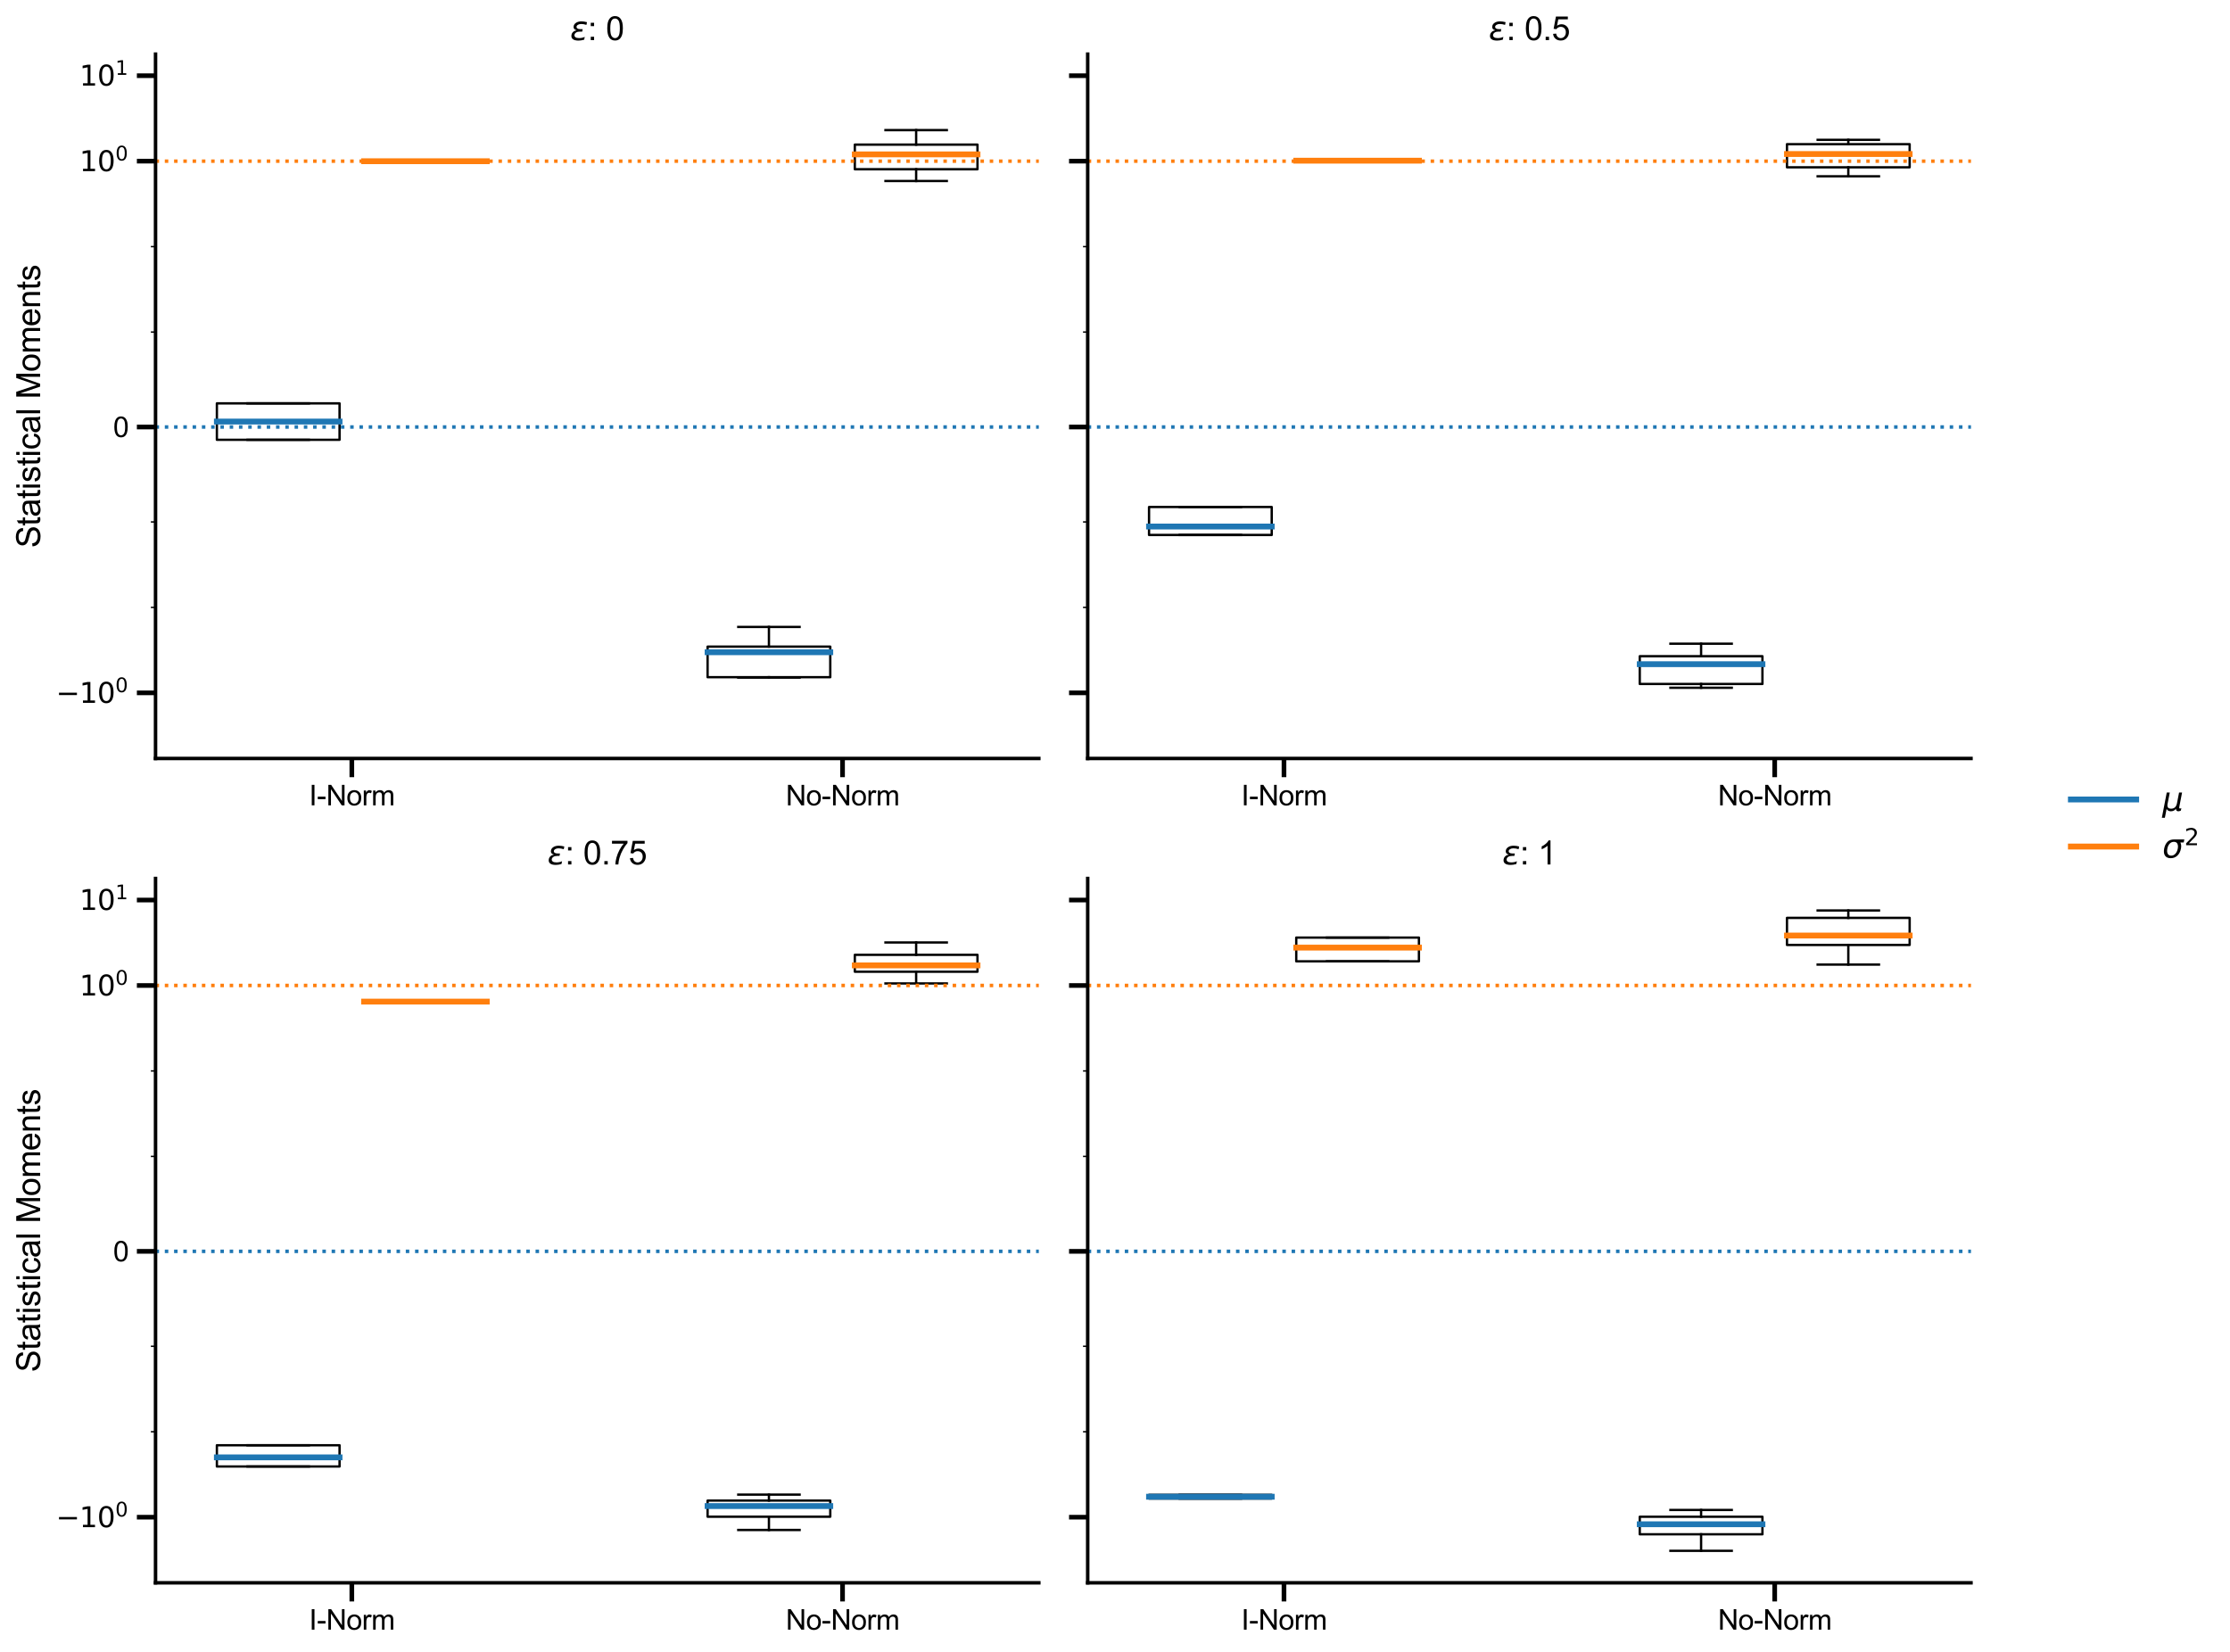 <?xml version="1.0" encoding="utf-8" standalone="no"?>
<!DOCTYPE svg PUBLIC "-//W3C//DTD SVG 1.1//EN"
  "http://www.w3.org/Graphics/SVG/1.1/DTD/svg11.dtd">
<svg xmlns:xlink="http://www.w3.org/1999/xlink" width="956.36pt" height="708.48pt" viewBox="0 0 956.36 708.48" xmlns="http://www.w3.org/2000/svg" version="1.1">
 <defs>
  <style type="text/css">*{stroke-linejoin: round; stroke-linecap: butt}</style>
 </defs>
 <g id="figure_1">
  <g id="patch_1">
   <path d="M 0 708.48 
L 956.36 708.48 
L 956.36 0 
L 0 0 
z
" style="fill: #ffffff"/>
  </g>
  <g id="axes_1">
   <g id="patch_2">
    <path d="M 66.703 325.286 
L 445.512 325.286 
L 445.512 23.221 
L 66.703 23.221 
z
" style="fill: #ffffff"/>
   </g>
   <g id="matplotlib.axis_1">
    <g id="xtick_1">
     <g id="line2d_1">
      <defs>
       <path id="m2e5d543de4" d="M 0 0 
L 0 8 
" style="stroke: #000000; stroke-width: 2"/>
      </defs>
      <g>
       <use xlink:href="#m2e5d543de4" x="150.883" y="325.286" style="stroke: #000000; stroke-width: 2"/>
      </g>
     </g>
     <g id="text_1">
      <!-- I-Norm -->
      <g transform="translate(132.553 345.375)scale(0.12 -0.12)">
       <defs>
        <path id="ArialMT-49" d="M 597 0 
L 597 4581 
L 1203 4581 
L 1203 0 
L 597 0 
z
" transform="scale(0.016)"/>
        <path id="ArialMT-2d" d="M 203 1375 
L 203 1941 
L 1931 1941 
L 1931 1375 
L 203 1375 
z
" transform="scale(0.016)"/>
        <path id="ArialMT-4e" d="M 488 0 
L 488 4581 
L 1109 4581 
L 3516 984 
L 3516 4581 
L 4097 4581 
L 4097 0 
L 3475 0 
L 1069 3600 
L 1069 0 
L 488 0 
z
" transform="scale(0.016)"/>
        <path id="ArialMT-6f" d="M 213 1659 
Q 213 2581 725 3025 
Q 1153 3394 1769 3394 
Q 2453 3394 2887 2945 
Q 3322 2497 3322 1706 
Q 3322 1066 3130 698 
Q 2938 331 2570 128 
Q 2203 -75 1769 -75 
Q 1072 -75 642 372 
Q 213 819 213 1659 
z
M 791 1659 
Q 791 1022 1069 705 
Q 1347 388 1769 388 
Q 2188 388 2466 706 
Q 2744 1025 2744 1678 
Q 2744 2294 2464 2611 
Q 2184 2928 1769 2928 
Q 1347 2928 1069 2612 
Q 791 2297 791 1659 
z
" transform="scale(0.016)"/>
        <path id="ArialMT-72" d="M 416 0 
L 416 3319 
L 922 3319 
L 922 2816 
Q 1116 3169 1280 3281 
Q 1444 3394 1641 3394 
Q 1925 3394 2219 3213 
L 2025 2691 
Q 1819 2813 1613 2813 
Q 1428 2813 1281 2702 
Q 1134 2591 1072 2394 
Q 978 2094 978 1738 
L 978 0 
L 416 0 
z
" transform="scale(0.016)"/>
        <path id="ArialMT-6d" d="M 422 0 
L 422 3319 
L 925 3319 
L 925 2853 
Q 1081 3097 1340 3245 
Q 1600 3394 1931 3394 
Q 2300 3394 2536 3241 
Q 2772 3088 2869 2813 
Q 3263 3394 3894 3394 
Q 4388 3394 4653 3120 
Q 4919 2847 4919 2278 
L 4919 0 
L 4359 0 
L 4359 2091 
Q 4359 2428 4304 2576 
Q 4250 2725 4106 2815 
Q 3963 2906 3769 2906 
Q 3419 2906 3187 2673 
Q 2956 2441 2956 1928 
L 2956 0 
L 2394 0 
L 2394 2156 
Q 2394 2531 2256 2718 
Q 2119 2906 1806 2906 
Q 1569 2906 1367 2781 
Q 1166 2656 1075 2415 
Q 984 2175 984 1722 
L 984 0 
L 422 0 
z
" transform="scale(0.016)"/>
       </defs>
       <use xlink:href="#ArialMT-49"/>
       <use xlink:href="#ArialMT-2d" x="27.783"/>
       <use xlink:href="#ArialMT-4e" x="61.084"/>
       <use xlink:href="#ArialMT-6f" x="133.301"/>
       <use xlink:href="#ArialMT-72" x="188.916"/>
       <use xlink:href="#ArialMT-6d" x="222.217"/>
      </g>
     </g>
    </g>
    <g id="xtick_2">
     <g id="line2d_2">
      <g>
       <use xlink:href="#m2e5d543de4" x="361.332" y="325.286" style="stroke: #000000; stroke-width: 2"/>
      </g>
     </g>
     <g id="text_2">
      <!-- No-Norm -->
      <g transform="translate(336.999 345.375)scale(0.12 -0.12)">
       <use xlink:href="#ArialMT-4e"/>
       <use xlink:href="#ArialMT-6f" x="72.217"/>
       <use xlink:href="#ArialMT-2d" x="127.832"/>
       <use xlink:href="#ArialMT-4e" x="161.133"/>
       <use xlink:href="#ArialMT-6f" x="233.35"/>
       <use xlink:href="#ArialMT-72" x="288.965"/>
       <use xlink:href="#ArialMT-6d" x="322.266"/>
      </g>
     </g>
    </g>
   </g>
   <g id="matplotlib.axis_2">
    <g id="ytick_1">
     <g id="line2d_3">
      <defs>
       <path id="mca7c63c216" d="M 0 0 
L -8 0 
" style="stroke: #000000; stroke-width: 2"/>
      </defs>
      <g>
       <use xlink:href="#mca7c63c216" x="66.703" y="297.132" style="stroke: #000000; stroke-width: 2"/>
      </g>
     </g>
     <g id="text_3">
      <!-- $-10^0$ -->
      <g transform="translate(24.003 301.52)scale(0.12 -0.12)">
       <defs>
        <path id="DejaVuSans-2212" d="M 678 2272 
L 4684 2272 
L 4684 1741 
L 678 1741 
L 678 2272 
z
" transform="scale(0.016)"/>
        <path id="DejaVuSans-31" d="M 794 531 
L 1825 531 
L 1825 4091 
L 703 3866 
L 703 4441 
L 1819 4666 
L 2450 4666 
L 2450 531 
L 3481 531 
L 3481 0 
L 794 0 
L 794 531 
z
" transform="scale(0.016)"/>
        <path id="DejaVuSans-30" d="M 2034 4250 
Q 1547 4250 1301 3770 
Q 1056 3291 1056 2328 
Q 1056 1369 1301 889 
Q 1547 409 2034 409 
Q 2525 409 2770 889 
Q 3016 1369 3016 2328 
Q 3016 3291 2770 3770 
Q 2525 4250 2034 4250 
z
M 2034 4750 
Q 2819 4750 3233 4129 
Q 3647 3509 3647 2328 
Q 3647 1150 3233 529 
Q 2819 -91 2034 -91 
Q 1250 -91 836 529 
Q 422 1150 422 2328 
Q 422 3509 836 4129 
Q 1250 4750 2034 4750 
z
" transform="scale(0.016)"/>
       </defs>
       <use xlink:href="#DejaVuSans-2212" transform="translate(0 0.766)"/>
       <use xlink:href="#DejaVuSans-31" transform="translate(83.789 0.766)"/>
       <use xlink:href="#DejaVuSans-30" transform="translate(147.412 0.766)"/>
       <use xlink:href="#DejaVuSans-30" transform="translate(211.992 39.047)scale(0.7)"/>
      </g>
     </g>
    </g>
    <g id="ytick_2">
     <g id="line2d_4">
      <g>
       <use xlink:href="#mca7c63c216" x="66.703" y="183.122" style="stroke: #000000; stroke-width: 2"/>
      </g>
     </g>
     <g id="text_4">
      <!-- 0 -->
      <g transform="translate(48.53 187.417)scale(0.12 -0.12)">
       <defs>
        <path id="ArialMT-30" d="M 266 2259 
Q 266 3072 433 3567 
Q 600 4063 929 4331 
Q 1259 4600 1759 4600 
Q 2128 4600 2406 4451 
Q 2684 4303 2865 4023 
Q 3047 3744 3150 3342 
Q 3253 2941 3253 2259 
Q 3253 1453 3087 958 
Q 2922 463 2592 192 
Q 2263 -78 1759 -78 
Q 1097 -78 719 397 
Q 266 969 266 2259 
z
M 844 2259 
Q 844 1131 1108 757 
Q 1372 384 1759 384 
Q 2147 384 2411 759 
Q 2675 1134 2675 2259 
Q 2675 3391 2411 3762 
Q 2147 4134 1753 4134 
Q 1366 4134 1134 3806 
Q 844 3388 844 2259 
z
" transform="scale(0.016)"/>
       </defs>
       <use xlink:href="#ArialMT-30"/>
      </g>
     </g>
    </g>
    <g id="ytick_3">
     <g id="line2d_5">
      <g>
       <use xlink:href="#mca7c63c216" x="66.703" y="69.112" style="stroke: #000000; stroke-width: 2"/>
      </g>
     </g>
     <g id="text_5">
      <!-- $10^0$ -->
      <g transform="translate(34.083 73.499)scale(0.12 -0.12)">
       <use xlink:href="#DejaVuSans-31" transform="translate(0 0.766)"/>
       <use xlink:href="#DejaVuSans-30" transform="translate(63.623 0.766)"/>
       <use xlink:href="#DejaVuSans-30" transform="translate(128.203 39.047)scale(0.7)"/>
      </g>
     </g>
    </g>
    <g id="ytick_4">
     <g id="line2d_6">
      <g>
       <use xlink:href="#mca7c63c216" x="66.703" y="32.466" style="stroke: #000000; stroke-width: 2"/>
      </g>
     </g>
     <g id="text_6">
      <!-- $10^1$ -->
      <g transform="translate(34.083 36.793)scale(0.12 -0.12)">
       <use xlink:href="#DejaVuSans-31" transform="translate(0 0.684)"/>
       <use xlink:href="#DejaVuSans-30" transform="translate(63.623 0.684)"/>
       <use xlink:href="#DejaVuSans-31" transform="translate(128.203 38.966)scale(0.7)"/>
      </g>
     </g>
    </g>
    <g id="ytick_5">
     <g id="line2d_7">
      <defs>
       <path id="m70f9791323" d="M 0 0 
L -2 0 
" style="stroke: #000000; stroke-width: 0.6"/>
      </defs>
      <g>
       <use xlink:href="#m70f9791323" x="66.703" y="260.486" style="stroke: #000000; stroke-width: 0.6"/>
      </g>
     </g>
    </g>
    <g id="ytick_6">
     <g id="line2d_8">
      <g>
       <use xlink:href="#m70f9791323" x="66.703" y="223.84" style="stroke: #000000; stroke-width: 0.6"/>
      </g>
     </g>
    </g>
    <g id="ytick_7">
     <g id="line2d_9">
      <g>
       <use xlink:href="#m70f9791323" x="66.703" y="142.404" style="stroke: #000000; stroke-width: 0.6"/>
      </g>
     </g>
    </g>
    <g id="ytick_8">
     <g id="line2d_10">
      <g>
       <use xlink:href="#m70f9791323" x="66.703" y="105.758" style="stroke: #000000; stroke-width: 0.6"/>
      </g>
     </g>
    </g>
    <g id="text_7">
     <!-- Statistical Moments -->
     <g transform="translate(17.221 234.937)rotate(-90)scale(0.14 -0.14)">
      <defs>
       <path id="ArialMT-53" d="M 288 1472 
L 859 1522 
Q 900 1178 1048 958 
Q 1197 738 1509 602 
Q 1822 466 2213 466 
Q 2559 466 2825 569 
Q 3091 672 3220 851 
Q 3350 1031 3350 1244 
Q 3350 1459 3225 1620 
Q 3100 1781 2813 1891 
Q 2628 1963 1997 2114 
Q 1366 2266 1113 2400 
Q 784 2572 623 2826 
Q 463 3081 463 3397 
Q 463 3744 659 4045 
Q 856 4347 1234 4503 
Q 1613 4659 2075 4659 
Q 2584 4659 2973 4495 
Q 3363 4331 3572 4012 
Q 3781 3694 3797 3291 
L 3216 3247 
Q 3169 3681 2898 3903 
Q 2628 4125 2100 4125 
Q 1550 4125 1298 3923 
Q 1047 3722 1047 3438 
Q 1047 3191 1225 3031 
Q 1400 2872 2139 2705 
Q 2878 2538 3153 2413 
Q 3553 2228 3743 1945 
Q 3934 1663 3934 1294 
Q 3934 928 3725 604 
Q 3516 281 3123 101 
Q 2731 -78 2241 -78 
Q 1619 -78 1198 103 
Q 778 284 539 648 
Q 300 1013 288 1472 
z
" transform="scale(0.016)"/>
       <path id="ArialMT-74" d="M 1650 503 
L 1731 6 
Q 1494 -44 1306 -44 
Q 1000 -44 831 53 
Q 663 150 594 308 
Q 525 466 525 972 
L 525 2881 
L 113 2881 
L 113 3319 
L 525 3319 
L 525 4141 
L 1084 4478 
L 1084 3319 
L 1650 3319 
L 1650 2881 
L 1084 2881 
L 1084 941 
Q 1084 700 1114 631 
Q 1144 563 1211 522 
Q 1278 481 1403 481 
Q 1497 481 1650 503 
z
" transform="scale(0.016)"/>
       <path id="ArialMT-61" d="M 2588 409 
Q 2275 144 1986 34 
Q 1697 -75 1366 -75 
Q 819 -75 525 192 
Q 231 459 231 875 
Q 231 1119 342 1320 
Q 453 1522 633 1644 
Q 813 1766 1038 1828 
Q 1203 1872 1538 1913 
Q 2219 1994 2541 2106 
Q 2544 2222 2544 2253 
Q 2544 2597 2384 2738 
Q 2169 2928 1744 2928 
Q 1347 2928 1158 2789 
Q 969 2650 878 2297 
L 328 2372 
Q 403 2725 575 2942 
Q 747 3159 1072 3276 
Q 1397 3394 1825 3394 
Q 2250 3394 2515 3294 
Q 2781 3194 2906 3042 
Q 3031 2891 3081 2659 
Q 3109 2516 3109 2141 
L 3109 1391 
Q 3109 606 3145 398 
Q 3181 191 3288 0 
L 2700 0 
Q 2613 175 2588 409 
z
M 2541 1666 
Q 2234 1541 1622 1453 
Q 1275 1403 1131 1340 
Q 988 1278 909 1158 
Q 831 1038 831 891 
Q 831 666 1001 516 
Q 1172 366 1500 366 
Q 1825 366 2078 508 
Q 2331 650 2450 897 
Q 2541 1088 2541 1459 
L 2541 1666 
z
" transform="scale(0.016)"/>
       <path id="ArialMT-69" d="M 425 3934 
L 425 4581 
L 988 4581 
L 988 3934 
L 425 3934 
z
M 425 0 
L 425 3319 
L 988 3319 
L 988 0 
L 425 0 
z
" transform="scale(0.016)"/>
       <path id="ArialMT-73" d="M 197 991 
L 753 1078 
Q 800 744 1014 566 
Q 1228 388 1613 388 
Q 2000 388 2187 545 
Q 2375 703 2375 916 
Q 2375 1106 2209 1216 
Q 2094 1291 1634 1406 
Q 1016 1563 777 1677 
Q 538 1791 414 1992 
Q 291 2194 291 2438 
Q 291 2659 392 2848 
Q 494 3038 669 3163 
Q 800 3259 1026 3326 
Q 1253 3394 1513 3394 
Q 1903 3394 2198 3281 
Q 2494 3169 2634 2976 
Q 2775 2784 2828 2463 
L 2278 2388 
Q 2241 2644 2061 2787 
Q 1881 2931 1553 2931 
Q 1166 2931 1000 2803 
Q 834 2675 834 2503 
Q 834 2394 903 2306 
Q 972 2216 1119 2156 
Q 1203 2125 1616 2013 
Q 2213 1853 2448 1751 
Q 2684 1650 2818 1456 
Q 2953 1263 2953 975 
Q 2953 694 2789 445 
Q 2625 197 2315 61 
Q 2006 -75 1616 -75 
Q 969 -75 630 194 
Q 291 463 197 991 
z
" transform="scale(0.016)"/>
       <path id="ArialMT-63" d="M 2588 1216 
L 3141 1144 
Q 3050 572 2676 248 
Q 2303 -75 1759 -75 
Q 1078 -75 664 370 
Q 250 816 250 1647 
Q 250 2184 428 2587 
Q 606 2991 970 3192 
Q 1334 3394 1763 3394 
Q 2303 3394 2647 3120 
Q 2991 2847 3088 2344 
L 2541 2259 
Q 2463 2594 2264 2762 
Q 2066 2931 1784 2931 
Q 1359 2931 1093 2626 
Q 828 2322 828 1663 
Q 828 994 1084 691 
Q 1341 388 1753 388 
Q 2084 388 2306 591 
Q 2528 794 2588 1216 
z
" transform="scale(0.016)"/>
       <path id="ArialMT-6c" d="M 409 0 
L 409 4581 
L 972 4581 
L 972 0 
L 409 0 
z
" transform="scale(0.016)"/>
       <path id="ArialMT-20" transform="scale(0.016)"/>
       <path id="ArialMT-4d" d="M 475 0 
L 475 4581 
L 1388 4581 
L 2472 1338 
Q 2622 884 2691 659 
Q 2769 909 2934 1394 
L 4031 4581 
L 4847 4581 
L 4847 0 
L 4263 0 
L 4263 3834 
L 2931 0 
L 2384 0 
L 1059 3900 
L 1059 0 
L 475 0 
z
" transform="scale(0.016)"/>
       <path id="ArialMT-65" d="M 2694 1069 
L 3275 997 
Q 3138 488 2766 206 
Q 2394 -75 1816 -75 
Q 1088 -75 661 373 
Q 234 822 234 1631 
Q 234 2469 665 2931 
Q 1097 3394 1784 3394 
Q 2450 3394 2872 2941 
Q 3294 2488 3294 1666 
Q 3294 1616 3291 1516 
L 816 1516 
Q 847 969 1125 678 
Q 1403 388 1819 388 
Q 2128 388 2347 550 
Q 2566 713 2694 1069 
z
M 847 1978 
L 2700 1978 
Q 2663 2397 2488 2606 
Q 2219 2931 1791 2931 
Q 1403 2931 1139 2672 
Q 875 2413 847 1978 
z
" transform="scale(0.016)"/>
       <path id="ArialMT-6e" d="M 422 0 
L 422 3319 
L 928 3319 
L 928 2847 
Q 1294 3394 1984 3394 
Q 2284 3394 2536 3286 
Q 2788 3178 2913 3003 
Q 3038 2828 3088 2588 
Q 3119 2431 3119 2041 
L 3119 0 
L 2556 0 
L 2556 2019 
Q 2556 2363 2490 2533 
Q 2425 2703 2258 2804 
Q 2091 2906 1866 2906 
Q 1506 2906 1245 2678 
Q 984 2450 984 1813 
L 984 0 
L 422 0 
z
" transform="scale(0.016)"/>
      </defs>
      <use xlink:href="#ArialMT-53"/>
      <use xlink:href="#ArialMT-74" x="66.699"/>
      <use xlink:href="#ArialMT-61" x="94.482"/>
      <use xlink:href="#ArialMT-74" x="150.098"/>
      <use xlink:href="#ArialMT-69" x="177.881"/>
      <use xlink:href="#ArialMT-73" x="200.098"/>
      <use xlink:href="#ArialMT-74" x="250.098"/>
      <use xlink:href="#ArialMT-69" x="277.881"/>
      <use xlink:href="#ArialMT-63" x="300.098"/>
      <use xlink:href="#ArialMT-61" x="350.098"/>
      <use xlink:href="#ArialMT-6c" x="405.713"/>
      <use xlink:href="#ArialMT-20" x="427.93"/>
      <use xlink:href="#ArialMT-4d" x="455.713"/>
      <use xlink:href="#ArialMT-6f" x="539.014"/>
      <use xlink:href="#ArialMT-6d" x="594.629"/>
      <use xlink:href="#ArialMT-65" x="677.93"/>
      <use xlink:href="#ArialMT-6e" x="733.545"/>
      <use xlink:href="#ArialMT-74" x="789.16"/>
      <use xlink:href="#ArialMT-73" x="816.943"/>
     </g>
    </g>
   </g>
   <g id="patch_3">
    <path d="M 93.01 188.608 
L 145.622 188.608 
L 145.622 172.988 
L 93.01 172.988 
L 93.01 188.608 
L 93.01 188.608 
z
" clip-path="url(#p5c5badc9c9)" style="fill: none; stroke: #000000; stroke-linejoin: miter"/>
   </g>
   <g id="line2d_11">
    <path d="M 119.316 188.608 
L 119.316 188.608 
" clip-path="url(#p5c5badc9c9)" style="fill: none; stroke: #000000; stroke-linecap: square"/>
   </g>
   <g id="line2d_12">
    <path d="M 119.316 172.988 
L 119.316 172.988 
" clip-path="url(#p5c5badc9c9)" style="fill: none; stroke: #000000; stroke-linecap: square"/>
   </g>
   <g id="line2d_13">
    <path d="M 106.163 188.608 
L 132.469 188.608 
" clip-path="url(#p5c5badc9c9)" style="fill: none; stroke: #000000; stroke-linecap: square"/>
   </g>
   <g id="line2d_14">
    <path d="M 106.163 172.988 
L 132.469 172.988 
" clip-path="url(#p5c5badc9c9)" style="fill: none; stroke: #000000; stroke-linecap: square"/>
   </g>
   <g id="patch_4">
    <path d="M 303.459 290.421 
L 356.071 290.421 
L 356.071 277.31 
L 303.459 277.31 
L 303.459 290.421 
L 303.459 290.421 
z
" clip-path="url(#p5c5badc9c9)" style="fill: none; stroke: #000000; stroke-linejoin: miter"/>
   </g>
   <g id="line2d_15">
    <path d="M 329.765 290.421 
L 329.765 290.593 
" clip-path="url(#p5c5badc9c9)" style="fill: none; stroke: #000000; stroke-linecap: square"/>
   </g>
   <g id="line2d_16">
    <path d="M 329.765 277.31 
L 329.765 268.855 
" clip-path="url(#p5c5badc9c9)" style="fill: none; stroke: #000000; stroke-linecap: square"/>
   </g>
   <g id="line2d_17">
    <path d="M 316.612 290.593 
L 342.918 290.593 
" clip-path="url(#p5c5badc9c9)" style="fill: none; stroke: #000000; stroke-linecap: square"/>
   </g>
   <g id="line2d_18">
    <path d="M 316.612 268.855 
L 342.918 268.855 
" clip-path="url(#p5c5badc9c9)" style="fill: none; stroke: #000000; stroke-linecap: square"/>
   </g>
   <g id="patch_5">
    <path d="M 156.144 69.139 
L 208.757 69.139 
L 208.757 69.117 
L 156.144 69.117 
L 156.144 69.139 
L 156.144 69.139 
z
" clip-path="url(#p5c5badc9c9)" style="fill: none; stroke: #000000; stroke-linejoin: miter"/>
   </g>
   <g id="line2d_19">
    <path d="M 182.45 69.139 
L 182.45 69.139 
" clip-path="url(#p5c5badc9c9)" style="fill: none; stroke: #000000; stroke-linecap: square"/>
   </g>
   <g id="line2d_20">
    <path d="M 182.45 69.117 
L 182.45 69.117 
" clip-path="url(#p5c5badc9c9)" style="fill: none; stroke: #000000; stroke-linecap: square"/>
   </g>
   <g id="line2d_21">
    <path d="M 169.297 69.139 
L 195.603 69.139 
" clip-path="url(#p5c5badc9c9)" style="fill: none; stroke: #000000; stroke-linecap: square"/>
   </g>
   <g id="line2d_22">
    <path d="M 169.297 69.117 
L 195.603 69.117 
" clip-path="url(#p5c5badc9c9)" style="fill: none; stroke: #000000; stroke-linecap: square"/>
   </g>
   <g id="patch_6">
    <path d="M 366.593 72.58 
L 419.206 72.58 
L 419.206 62.023 
L 366.593 62.023 
L 366.593 72.58 
L 366.593 72.58 
z
" clip-path="url(#p5c5badc9c9)" style="fill: none; stroke: #000000; stroke-linejoin: miter"/>
   </g>
   <g id="line2d_23">
    <path d="M 392.899 72.58 
L 392.899 77.611 
" clip-path="url(#p5c5badc9c9)" style="fill: none; stroke: #000000; stroke-linecap: square"/>
   </g>
   <g id="line2d_24">
    <path d="M 392.899 62.023 
L 392.899 55.803 
" clip-path="url(#p5c5badc9c9)" style="fill: none; stroke: #000000; stroke-linecap: square"/>
   </g>
   <g id="line2d_25">
    <path d="M 379.746 77.611 
L 406.053 77.611 
" clip-path="url(#p5c5badc9c9)" style="fill: none; stroke: #000000; stroke-linecap: square"/>
   </g>
   <g id="line2d_26">
    <path d="M 379.746 55.803 
L 406.053 55.803 
" clip-path="url(#p5c5badc9c9)" style="fill: none; stroke: #000000; stroke-linecap: square"/>
   </g>
   <g id="line2d_27">
    <path d="M 66.703 183.122 
L 445.512 183.122 
" clip-path="url(#p5c5badc9c9)" style="fill: none; stroke-dasharray: 1.5,2.475; stroke-dashoffset: 0; stroke: #1f77b4; stroke-width: 1.5"/>
   </g>
   <g id="line2d_28">
    <path d="M 66.703 69.112 
L 445.512 69.112 
" clip-path="url(#p5c5badc9c9)" style="fill: none; stroke-dasharray: 1.5,2.475; stroke-dashoffset: 0; stroke: #ff7f0e; stroke-width: 1.5"/>
   </g>
   <g id="line2d_29">
    <path d="M 93.01 180.798 
L 145.622 180.798 
" clip-path="url(#p5c5badc9c9)" style="fill: none; stroke: #1f77b4; stroke-width: 2.5; stroke-linecap: square"/>
   </g>
   <g id="line2d_30">
    <path d="M 303.459 279.707 
L 356.071 279.707 
" clip-path="url(#p5c5badc9c9)" style="fill: none; stroke: #1f77b4; stroke-width: 2.5; stroke-linecap: square"/>
   </g>
   <g id="line2d_31">
    <path d="M 156.144 69.128 
L 208.757 69.128 
" clip-path="url(#p5c5badc9c9)" style="fill: none; stroke: #ff7f0e; stroke-width: 2.5; stroke-linecap: square"/>
   </g>
   <g id="line2d_32">
    <path d="M 366.593 66.199 
L 419.206 66.199 
" clip-path="url(#p5c5badc9c9)" style="fill: none; stroke: #ff7f0e; stroke-width: 2.5; stroke-linecap: square"/>
   </g>
   <g id="patch_7">
    <path d="M 66.703 325.286 
L 66.703 23.221 
" style="fill: none; stroke: #000000; stroke-width: 1.5; stroke-linejoin: miter; stroke-linecap: square"/>
   </g>
   <g id="patch_8">
    <path d="M 66.703 325.286 
L 445.512 325.286 
" style="fill: none; stroke: #000000; stroke-width: 1.5; stroke-linejoin: miter; stroke-linecap: square"/>
   </g>
   <g id="text_8">
    <!-- $\epsilon$: 0 -->
    <g transform="translate(244.488 17.221)scale(0.14 -0.14)">
     <defs>
      <path id="DejaVuSans-Oblique-3b5" d="M 1263 1888 
Q 925 1963 778 2166 
Q 669 2309 669 2503 
Q 669 3034 1175 3344 
Q 1575 3588 2188 3588 
Q 2425 3588 2684 3550 
Q 2944 3513 3234 3438 
L 3134 2916 
Q 2847 3006 2606 3047 
Q 2359 3088 2138 3088 
Q 1766 3088 1522 2944 
Q 1228 2772 1228 2522 
Q 1228 2356 1381 2241 
Q 1563 2103 1925 2103 
L 2409 2103 
L 2319 1628 
L 1856 1628 
Q 1425 1628 1172 1469 
Q 828 1253 828 916 
Q 828 703 1013 563 
Q 1244 388 1716 388 
Q 2006 388 2284 444 
Q 2563 503 2806 619 
L 2700 84 
Q 2403 -3 2131 -47 
Q 1859 -91 1609 -91 
Q 866 -91 516 194 
Q 250 413 250 781 
Q 250 1278 600 1584 
Q 859 1813 1263 1888 
z
" transform="scale(0.016)"/>
      <path id="ArialMT-3a" d="M 578 2678 
L 578 3319 
L 1219 3319 
L 1219 2678 
L 578 2678 
z
M 578 0 
L 578 641 
L 1219 641 
L 1219 0 
L 578 0 
z
" transform="scale(0.016)"/>
     </defs>
     <use xlink:href="#DejaVuSans-Oblique-3b5" transform="translate(0 0.125)"/>
     <use xlink:href="#ArialMT-3a" transform="translate(54.053 0.125)"/>
     <use xlink:href="#ArialMT-20" transform="translate(81.836 0.125)"/>
     <use xlink:href="#ArialMT-30" transform="translate(109.619 0.125)"/>
    </g>
   </g>
  </g>
  <g id="axes_2">
   <g id="patch_9">
    <path d="M 466.472 325.286 
L 845.28 325.286 
L 845.28 23.221 
L 466.472 23.221 
z
" style="fill: #ffffff"/>
   </g>
   <g id="matplotlib.axis_3">
    <g id="xtick_3">
     <g id="line2d_33">
      <g>
       <use xlink:href="#m2e5d543de4" x="550.651" y="325.286" style="stroke: #000000; stroke-width: 2"/>
      </g>
     </g>
     <g id="text_9">
      <!-- I-Norm -->
      <g transform="translate(532.321 345.375)scale(0.12 -0.12)">
       <use xlink:href="#ArialMT-49"/>
       <use xlink:href="#ArialMT-2d" x="27.783"/>
       <use xlink:href="#ArialMT-4e" x="61.084"/>
       <use xlink:href="#ArialMT-6f" x="133.301"/>
       <use xlink:href="#ArialMT-72" x="188.916"/>
       <use xlink:href="#ArialMT-6d" x="222.217"/>
      </g>
     </g>
    </g>
    <g id="xtick_4">
     <g id="line2d_34">
      <g>
       <use xlink:href="#m2e5d543de4" x="761.1" y="325.286" style="stroke: #000000; stroke-width: 2"/>
      </g>
     </g>
     <g id="text_10">
      <!-- No-Norm -->
      <g transform="translate(736.768 345.375)scale(0.12 -0.12)">
       <use xlink:href="#ArialMT-4e"/>
       <use xlink:href="#ArialMT-6f" x="72.217"/>
       <use xlink:href="#ArialMT-2d" x="127.832"/>
       <use xlink:href="#ArialMT-4e" x="161.133"/>
       <use xlink:href="#ArialMT-6f" x="233.35"/>
       <use xlink:href="#ArialMT-72" x="288.965"/>
       <use xlink:href="#ArialMT-6d" x="322.266"/>
      </g>
     </g>
    </g>
   </g>
   <g id="matplotlib.axis_4">
    <g id="ytick_9">
     <g id="line2d_35">
      <g>
       <use xlink:href="#mca7c63c216" x="466.472" y="297.132" style="stroke: #000000; stroke-width: 2"/>
      </g>
     </g>
    </g>
    <g id="ytick_10">
     <g id="line2d_36">
      <g>
       <use xlink:href="#mca7c63c216" x="466.472" y="183.122" style="stroke: #000000; stroke-width: 2"/>
      </g>
     </g>
    </g>
    <g id="ytick_11">
     <g id="line2d_37">
      <g>
       <use xlink:href="#mca7c63c216" x="466.472" y="69.112" style="stroke: #000000; stroke-width: 2"/>
      </g>
     </g>
    </g>
    <g id="ytick_12">
     <g id="line2d_38">
      <g>
       <use xlink:href="#mca7c63c216" x="466.472" y="32.466" style="stroke: #000000; stroke-width: 2"/>
      </g>
     </g>
    </g>
    <g id="ytick_13">
     <g id="line2d_39">
      <g>
       <use xlink:href="#m70f9791323" x="466.472" y="260.486" style="stroke: #000000; stroke-width: 0.6"/>
      </g>
     </g>
    </g>
    <g id="ytick_14">
     <g id="line2d_40">
      <g>
       <use xlink:href="#m70f9791323" x="466.472" y="223.84" style="stroke: #000000; stroke-width: 0.6"/>
      </g>
     </g>
    </g>
    <g id="ytick_15">
     <g id="line2d_41">
      <g>
       <use xlink:href="#m70f9791323" x="466.472" y="142.404" style="stroke: #000000; stroke-width: 0.6"/>
      </g>
     </g>
    </g>
    <g id="ytick_16">
     <g id="line2d_42">
      <g>
       <use xlink:href="#m70f9791323" x="466.472" y="105.758" style="stroke: #000000; stroke-width: 0.6"/>
      </g>
     </g>
    </g>
   </g>
   <g id="patch_10">
    <path d="M 492.778 229.424 
L 545.39 229.424 
L 545.39 217.435 
L 492.778 217.435 
L 492.778 229.424 
L 492.778 229.424 
z
" clip-path="url(#pbe4e3e9875)" style="fill: none; stroke: #000000; stroke-linejoin: miter"/>
   </g>
   <g id="line2d_43">
    <path d="M 519.084 229.424 
L 519.084 229.424 
" clip-path="url(#pbe4e3e9875)" style="fill: none; stroke: #000000; stroke-linecap: square"/>
   </g>
   <g id="line2d_44">
    <path d="M 519.084 217.435 
L 519.084 217.435 
" clip-path="url(#pbe4e3e9875)" style="fill: none; stroke: #000000; stroke-linecap: square"/>
   </g>
   <g id="line2d_45">
    <path d="M 505.931 229.424 
L 532.237 229.424 
" clip-path="url(#pbe4e3e9875)" style="fill: none; stroke: #000000; stroke-linecap: square"/>
   </g>
   <g id="line2d_46">
    <path d="M 505.931 217.435 
L 532.237 217.435 
" clip-path="url(#pbe4e3e9875)" style="fill: none; stroke: #000000; stroke-linecap: square"/>
   </g>
   <g id="patch_11">
    <path d="M 703.227 293.319 
L 755.839 293.319 
L 755.839 281.426 
L 703.227 281.426 
L 703.227 293.319 
L 703.227 293.319 
z
" clip-path="url(#pbe4e3e9875)" style="fill: none; stroke: #000000; stroke-linejoin: miter"/>
   </g>
   <g id="line2d_47">
    <path d="M 729.533 293.319 
L 729.533 294.949 
" clip-path="url(#pbe4e3e9875)" style="fill: none; stroke: #000000; stroke-linecap: square"/>
   </g>
   <g id="line2d_48">
    <path d="M 729.533 281.426 
L 729.533 276.051 
" clip-path="url(#pbe4e3e9875)" style="fill: none; stroke: #000000; stroke-linecap: square"/>
   </g>
   <g id="line2d_49">
    <path d="M 716.38 294.949 
L 742.686 294.949 
" clip-path="url(#pbe4e3e9875)" style="fill: none; stroke: #000000; stroke-linecap: square"/>
   </g>
   <g id="line2d_50">
    <path d="M 716.38 276.051 
L 742.686 276.051 
" clip-path="url(#pbe4e3e9875)" style="fill: none; stroke: #000000; stroke-linecap: square"/>
   </g>
   <g id="patch_12">
    <path d="M 555.913 69.141 
L 608.525 69.141 
L 608.525 68.694 
L 555.913 68.694 
L 555.913 69.141 
L 555.913 69.141 
z
" clip-path="url(#pbe4e3e9875)" style="fill: none; stroke: #000000; stroke-linejoin: miter"/>
   </g>
   <g id="line2d_51">
    <path d="M 582.219 69.141 
L 582.219 69.141 
" clip-path="url(#pbe4e3e9875)" style="fill: none; stroke: #000000; stroke-linecap: square"/>
   </g>
   <g id="line2d_52">
    <path d="M 582.219 68.694 
L 582.219 68.694 
" clip-path="url(#pbe4e3e9875)" style="fill: none; stroke: #000000; stroke-linecap: square"/>
   </g>
   <g id="line2d_53">
    <path d="M 569.066 69.141 
L 595.372 69.141 
" clip-path="url(#pbe4e3e9875)" style="fill: none; stroke: #000000; stroke-linecap: square"/>
   </g>
   <g id="line2d_54">
    <path d="M 569.066 68.694 
L 595.372 68.694 
" clip-path="url(#pbe4e3e9875)" style="fill: none; stroke: #000000; stroke-linecap: square"/>
   </g>
   <g id="patch_13">
    <path d="M 766.362 71.744 
L 818.974 71.744 
L 818.974 61.823 
L 766.362 61.823 
L 766.362 71.744 
L 766.362 71.744 
z
" clip-path="url(#pbe4e3e9875)" style="fill: none; stroke: #000000; stroke-linejoin: miter"/>
   </g>
   <g id="line2d_55">
    <path d="M 792.668 71.744 
L 792.668 75.609 
" clip-path="url(#pbe4e3e9875)" style="fill: none; stroke: #000000; stroke-linecap: square"/>
   </g>
   <g id="line2d_56">
    <path d="M 792.668 61.823 
L 792.668 59.97 
" clip-path="url(#pbe4e3e9875)" style="fill: none; stroke: #000000; stroke-linecap: square"/>
   </g>
   <g id="line2d_57">
    <path d="M 779.515 75.609 
L 805.821 75.609 
" clip-path="url(#pbe4e3e9875)" style="fill: none; stroke: #000000; stroke-linecap: square"/>
   </g>
   <g id="line2d_58">
    <path d="M 779.515 59.97 
L 805.821 59.97 
" clip-path="url(#pbe4e3e9875)" style="fill: none; stroke: #000000; stroke-linecap: square"/>
   </g>
   <g id="line2d_59">
    <path d="M 466.472 183.122 
L 845.28 183.122 
" clip-path="url(#pbe4e3e9875)" style="fill: none; stroke-dasharray: 1.5,2.475; stroke-dashoffset: 0; stroke: #1f77b4; stroke-width: 1.5"/>
   </g>
   <g id="line2d_60">
    <path d="M 466.472 69.112 
L 845.28 69.112 
" clip-path="url(#pbe4e3e9875)" style="fill: none; stroke-dasharray: 1.5,2.475; stroke-dashoffset: 0; stroke: #ff7f0e; stroke-width: 1.5"/>
   </g>
   <g id="line2d_61">
    <path d="M 492.778 225.806 
L 545.39 225.806 
" clip-path="url(#pbe4e3e9875)" style="fill: none; stroke: #1f77b4; stroke-width: 2.5; stroke-linecap: square"/>
   </g>
   <g id="line2d_62">
    <path d="M 703.227 284.846 
L 755.839 284.846 
" clip-path="url(#pbe4e3e9875)" style="fill: none; stroke: #1f77b4; stroke-width: 2.5; stroke-linecap: square"/>
   </g>
   <g id="line2d_63">
    <path d="M 555.913 68.916 
L 608.525 68.916 
" clip-path="url(#pbe4e3e9875)" style="fill: none; stroke: #ff7f0e; stroke-width: 2.5; stroke-linecap: square"/>
   </g>
   <g id="line2d_64">
    <path d="M 766.362 66.051 
L 818.974 66.051 
" clip-path="url(#pbe4e3e9875)" style="fill: none; stroke: #ff7f0e; stroke-width: 2.5; stroke-linecap: square"/>
   </g>
   <g id="patch_14">
    <path d="M 466.472 325.286 
L 466.472 23.221 
" style="fill: none; stroke: #000000; stroke-width: 1.5; stroke-linejoin: miter; stroke-linecap: square"/>
   </g>
   <g id="patch_15">
    <path d="M 466.472 325.286 
L 845.28 325.286 
" style="fill: none; stroke: #000000; stroke-width: 1.5; stroke-linejoin: miter; stroke-linecap: square"/>
   </g>
   <g id="text_11">
    <!-- $\epsilon$: 0.5 -->
    <g transform="translate(638.446 17.221)scale(0.14 -0.14)">
     <defs>
      <path id="ArialMT-2e" d="M 581 0 
L 581 641 
L 1222 641 
L 1222 0 
L 581 0 
z
" transform="scale(0.016)"/>
      <path id="ArialMT-35" d="M 266 1200 
L 856 1250 
Q 922 819 1161 601 
Q 1400 384 1738 384 
Q 2144 384 2425 690 
Q 2706 997 2706 1503 
Q 2706 1984 2436 2262 
Q 2166 2541 1728 2541 
Q 1456 2541 1237 2417 
Q 1019 2294 894 2097 
L 366 2166 
L 809 4519 
L 3088 4519 
L 3088 3981 
L 1259 3981 
L 1013 2750 
Q 1425 3038 1878 3038 
Q 2478 3038 2890 2622 
Q 3303 2206 3303 1553 
Q 3303 931 2941 478 
Q 2500 -78 1738 -78 
Q 1113 -78 717 272 
Q 322 622 266 1200 
z
" transform="scale(0.016)"/>
     </defs>
     <use xlink:href="#DejaVuSans-Oblique-3b5" transform="translate(0 0.125)"/>
     <use xlink:href="#ArialMT-3a" transform="translate(54.053 0.125)"/>
     <use xlink:href="#ArialMT-20" transform="translate(81.836 0.125)"/>
     <use xlink:href="#ArialMT-30" transform="translate(109.619 0.125)"/>
     <use xlink:href="#ArialMT-2e" transform="translate(165.234 0.125)"/>
     <use xlink:href="#ArialMT-35" transform="translate(193.018 0.125)"/>
    </g>
   </g>
  </g>
  <g id="axes_3">
   <g id="patch_16">
    <path d="M 66.703 678.806 
L 445.512 678.806 
L 445.512 376.741 
L 66.703 376.741 
z
" style="fill: #ffffff"/>
   </g>
   <g id="matplotlib.axis_5">
    <g id="xtick_5">
     <g id="line2d_65">
      <g>
       <use xlink:href="#m2e5d543de4" x="150.883" y="678.806" style="stroke: #000000; stroke-width: 2"/>
      </g>
     </g>
     <g id="text_12">
      <!-- I-Norm -->
      <g transform="translate(132.553 698.895)scale(0.12 -0.12)">
       <use xlink:href="#ArialMT-49"/>
       <use xlink:href="#ArialMT-2d" x="27.783"/>
       <use xlink:href="#ArialMT-4e" x="61.084"/>
       <use xlink:href="#ArialMT-6f" x="133.301"/>
       <use xlink:href="#ArialMT-72" x="188.916"/>
       <use xlink:href="#ArialMT-6d" x="222.217"/>
      </g>
     </g>
    </g>
    <g id="xtick_6">
     <g id="line2d_66">
      <g>
       <use xlink:href="#m2e5d543de4" x="361.332" y="678.806" style="stroke: #000000; stroke-width: 2"/>
      </g>
     </g>
     <g id="text_13">
      <!-- No-Norm -->
      <g transform="translate(336.999 698.895)scale(0.12 -0.12)">
       <use xlink:href="#ArialMT-4e"/>
       <use xlink:href="#ArialMT-6f" x="72.217"/>
       <use xlink:href="#ArialMT-2d" x="127.832"/>
       <use xlink:href="#ArialMT-4e" x="161.133"/>
       <use xlink:href="#ArialMT-6f" x="233.35"/>
       <use xlink:href="#ArialMT-72" x="288.965"/>
       <use xlink:href="#ArialMT-6d" x="322.266"/>
      </g>
     </g>
    </g>
   </g>
   <g id="matplotlib.axis_6">
    <g id="ytick_17">
     <g id="line2d_67">
      <g>
       <use xlink:href="#mca7c63c216" x="66.703" y="650.652" style="stroke: #000000; stroke-width: 2"/>
      </g>
     </g>
     <g id="text_14">
      <!-- $-10^0$ -->
      <g transform="translate(24.003 655.04)scale(0.12 -0.12)">
       <use xlink:href="#DejaVuSans-2212" transform="translate(0 0.766)"/>
       <use xlink:href="#DejaVuSans-31" transform="translate(83.789 0.766)"/>
       <use xlink:href="#DejaVuSans-30" transform="translate(147.412 0.766)"/>
       <use xlink:href="#DejaVuSans-30" transform="translate(211.992 39.047)scale(0.7)"/>
      </g>
     </g>
    </g>
    <g id="ytick_18">
     <g id="line2d_68">
      <g>
       <use xlink:href="#mca7c63c216" x="66.703" y="536.642" style="stroke: #000000; stroke-width: 2"/>
      </g>
     </g>
     <g id="text_15">
      <!-- 0 -->
      <g transform="translate(48.53 540.937)scale(0.12 -0.12)">
       <use xlink:href="#ArialMT-30"/>
      </g>
     </g>
    </g>
    <g id="ytick_19">
     <g id="line2d_69">
      <g>
       <use xlink:href="#mca7c63c216" x="66.703" y="422.632" style="stroke: #000000; stroke-width: 2"/>
      </g>
     </g>
     <g id="text_16">
      <!-- $10^0$ -->
      <g transform="translate(34.083 427.019)scale(0.12 -0.12)">
       <use xlink:href="#DejaVuSans-31" transform="translate(0 0.766)"/>
       <use xlink:href="#DejaVuSans-30" transform="translate(63.623 0.766)"/>
       <use xlink:href="#DejaVuSans-30" transform="translate(128.203 39.047)scale(0.7)"/>
      </g>
     </g>
    </g>
    <g id="ytick_20">
     <g id="line2d_70">
      <g>
       <use xlink:href="#mca7c63c216" x="66.703" y="385.986" style="stroke: #000000; stroke-width: 2"/>
      </g>
     </g>
     <g id="text_17">
      <!-- $10^1$ -->
      <g transform="translate(34.083 390.313)scale(0.12 -0.12)">
       <use xlink:href="#DejaVuSans-31" transform="translate(0 0.684)"/>
       <use xlink:href="#DejaVuSans-30" transform="translate(63.623 0.684)"/>
       <use xlink:href="#DejaVuSans-31" transform="translate(128.203 38.966)scale(0.7)"/>
      </g>
     </g>
    </g>
    <g id="ytick_21">
     <g id="line2d_71">
      <g>
       <use xlink:href="#m70f9791323" x="66.703" y="614.006" style="stroke: #000000; stroke-width: 0.6"/>
      </g>
     </g>
    </g>
    <g id="ytick_22">
     <g id="line2d_72">
      <g>
       <use xlink:href="#m70f9791323" x="66.703" y="577.36" style="stroke: #000000; stroke-width: 0.6"/>
      </g>
     </g>
    </g>
    <g id="ytick_23">
     <g id="line2d_73">
      <g>
       <use xlink:href="#m70f9791323" x="66.703" y="495.924" style="stroke: #000000; stroke-width: 0.6"/>
      </g>
     </g>
    </g>
    <g id="ytick_24">
     <g id="line2d_74">
      <g>
       <use xlink:href="#m70f9791323" x="66.703" y="459.278" style="stroke: #000000; stroke-width: 0.6"/>
      </g>
     </g>
    </g>
    <g id="text_18">
     <!-- Statistical Moments -->
     <g transform="translate(17.221 588.457)rotate(-90)scale(0.14 -0.14)">
      <use xlink:href="#ArialMT-53"/>
      <use xlink:href="#ArialMT-74" x="66.699"/>
      <use xlink:href="#ArialMT-61" x="94.482"/>
      <use xlink:href="#ArialMT-74" x="150.098"/>
      <use xlink:href="#ArialMT-69" x="177.881"/>
      <use xlink:href="#ArialMT-73" x="200.098"/>
      <use xlink:href="#ArialMT-74" x="250.098"/>
      <use xlink:href="#ArialMT-69" x="277.881"/>
      <use xlink:href="#ArialMT-63" x="300.098"/>
      <use xlink:href="#ArialMT-61" x="350.098"/>
      <use xlink:href="#ArialMT-6c" x="405.713"/>
      <use xlink:href="#ArialMT-20" x="427.93"/>
      <use xlink:href="#ArialMT-4d" x="455.713"/>
      <use xlink:href="#ArialMT-6f" x="539.014"/>
      <use xlink:href="#ArialMT-6d" x="594.629"/>
      <use xlink:href="#ArialMT-65" x="677.93"/>
      <use xlink:href="#ArialMT-6e" x="733.545"/>
      <use xlink:href="#ArialMT-74" x="789.16"/>
      <use xlink:href="#ArialMT-73" x="816.943"/>
     </g>
    </g>
   </g>
   <g id="patch_17">
    <path d="M 93.01 628.922 
L 145.622 628.922 
L 145.622 619.803 
L 93.01 619.803 
L 93.01 628.922 
L 93.01 628.922 
z
" clip-path="url(#pb7ebaab018)" style="fill: none; stroke: #000000; stroke-linejoin: miter"/>
   </g>
   <g id="line2d_75">
    <path d="M 119.316 628.922 
L 119.316 628.922 
" clip-path="url(#pb7ebaab018)" style="fill: none; stroke: #000000; stroke-linecap: square"/>
   </g>
   <g id="line2d_76">
    <path d="M 119.316 619.803 
L 119.316 619.803 
" clip-path="url(#pb7ebaab018)" style="fill: none; stroke: #000000; stroke-linecap: square"/>
   </g>
   <g id="line2d_77">
    <path d="M 106.163 628.922 
L 132.469 628.922 
" clip-path="url(#pb7ebaab018)" style="fill: none; stroke: #000000; stroke-linecap: square"/>
   </g>
   <g id="line2d_78">
    <path d="M 106.163 619.803 
L 132.469 619.803 
" clip-path="url(#pb7ebaab018)" style="fill: none; stroke: #000000; stroke-linecap: square"/>
   </g>
   <g id="patch_18">
    <path d="M 303.459 650.451 
L 356.071 650.451 
L 356.071 643.537 
L 303.459 643.537 
L 303.459 650.451 
L 303.459 650.451 
z
" clip-path="url(#pb7ebaab018)" style="fill: none; stroke: #000000; stroke-linejoin: miter"/>
   </g>
   <g id="line2d_79">
    <path d="M 329.765 650.451 
L 329.765 656.136 
" clip-path="url(#pb7ebaab018)" style="fill: none; stroke: #000000; stroke-linecap: square"/>
   </g>
   <g id="line2d_80">
    <path d="M 329.765 643.537 
L 329.765 640.977 
" clip-path="url(#pb7ebaab018)" style="fill: none; stroke: #000000; stroke-linecap: square"/>
   </g>
   <g id="line2d_81">
    <path d="M 316.612 656.136 
L 342.918 656.136 
" clip-path="url(#pb7ebaab018)" style="fill: none; stroke: #000000; stroke-linecap: square"/>
   </g>
   <g id="line2d_82">
    <path d="M 316.612 640.977 
L 342.918 640.977 
" clip-path="url(#pb7ebaab018)" style="fill: none; stroke: #000000; stroke-linecap: square"/>
   </g>
   <g id="patch_19">
    <path d="M 156.144 429.808 
L 208.757 429.808 
L 208.757 429.274 
L 156.144 429.274 
L 156.144 429.808 
L 156.144 429.808 
z
" clip-path="url(#pb7ebaab018)" style="fill: none; stroke: #000000; stroke-linejoin: miter"/>
   </g>
   <g id="line2d_83">
    <path d="M 182.45 429.808 
L 182.45 429.808 
" clip-path="url(#pb7ebaab018)" style="fill: none; stroke: #000000; stroke-linecap: square"/>
   </g>
   <g id="line2d_84">
    <path d="M 182.45 429.274 
L 182.45 429.274 
" clip-path="url(#pb7ebaab018)" style="fill: none; stroke: #000000; stroke-linecap: square"/>
   </g>
   <g id="line2d_85">
    <path d="M 169.297 429.808 
L 195.603 429.808 
" clip-path="url(#pb7ebaab018)" style="fill: none; stroke: #000000; stroke-linecap: square"/>
   </g>
   <g id="line2d_86">
    <path d="M 169.297 429.274 
L 195.603 429.274 
" clip-path="url(#pb7ebaab018)" style="fill: none; stroke: #000000; stroke-linecap: square"/>
   </g>
   <g id="patch_20">
    <path d="M 366.593 416.724 
L 419.206 416.724 
L 419.206 409.492 
L 366.593 409.492 
L 366.593 416.724 
L 366.593 416.724 
z
" clip-path="url(#pb7ebaab018)" style="fill: none; stroke: #000000; stroke-linejoin: miter"/>
   </g>
   <g id="line2d_87">
    <path d="M 392.899 416.724 
L 392.899 421.747 
" clip-path="url(#pb7ebaab018)" style="fill: none; stroke: #000000; stroke-linecap: square"/>
   </g>
   <g id="line2d_88">
    <path d="M 392.899 409.492 
L 392.899 404.192 
" clip-path="url(#pb7ebaab018)" style="fill: none; stroke: #000000; stroke-linecap: square"/>
   </g>
   <g id="line2d_89">
    <path d="M 379.746 421.747 
L 406.053 421.747 
" clip-path="url(#pb7ebaab018)" style="fill: none; stroke: #000000; stroke-linecap: square"/>
   </g>
   <g id="line2d_90">
    <path d="M 379.746 404.192 
L 406.053 404.192 
" clip-path="url(#pb7ebaab018)" style="fill: none; stroke: #000000; stroke-linecap: square"/>
   </g>
   <g id="line2d_91">
    <path d="M 66.703 536.642 
L 445.512 536.642 
" clip-path="url(#pb7ebaab018)" style="fill: none; stroke-dasharray: 1.5,2.475; stroke-dashoffset: 0; stroke: #1f77b4; stroke-width: 1.5"/>
   </g>
   <g id="line2d_92">
    <path d="M 66.703 422.632 
L 445.512 422.632 
" clip-path="url(#pb7ebaab018)" style="fill: none; stroke-dasharray: 1.5,2.475; stroke-dashoffset: 0; stroke: #ff7f0e; stroke-width: 1.5"/>
   </g>
   <g id="line2d_93">
    <path d="M 93.01 625.007 
L 145.622 625.007 
" clip-path="url(#pb7ebaab018)" style="fill: none; stroke: #1f77b4; stroke-width: 2.5; stroke-linecap: square"/>
   </g>
   <g id="line2d_94">
    <path d="M 303.459 645.885 
L 356.071 645.885 
" clip-path="url(#pb7ebaab018)" style="fill: none; stroke: #1f77b4; stroke-width: 2.5; stroke-linecap: square"/>
   </g>
   <g id="line2d_95">
    <path d="M 156.144 429.539 
L 208.757 429.539 
" clip-path="url(#pb7ebaab018)" style="fill: none; stroke: #ff7f0e; stroke-width: 2.5; stroke-linecap: square"/>
   </g>
   <g id="line2d_96">
    <path d="M 366.593 414.015 
L 419.206 414.015 
" clip-path="url(#pb7ebaab018)" style="fill: none; stroke: #ff7f0e; stroke-width: 2.5; stroke-linecap: square"/>
   </g>
   <g id="patch_21">
    <path d="M 66.703 678.806 
L 66.703 376.741 
" style="fill: none; stroke: #000000; stroke-width: 1.5; stroke-linejoin: miter; stroke-linecap: square"/>
   </g>
   <g id="patch_22">
    <path d="M 66.703 678.806 
L 445.512 678.806 
" style="fill: none; stroke: #000000; stroke-width: 1.5; stroke-linejoin: miter; stroke-linecap: square"/>
   </g>
   <g id="text_19">
    <!-- $\epsilon$: 0.75 -->
    <g transform="translate(234.758 370.741)scale(0.14 -0.14)">
     <defs>
      <path id="ArialMT-37" d="M 303 3981 
L 303 4522 
L 3269 4522 
L 3269 4084 
Q 2831 3619 2401 2847 
Q 1972 2075 1738 1259 
Q 1569 684 1522 0 
L 944 0 
Q 953 541 1156 1306 
Q 1359 2072 1739 2783 
Q 2119 3494 2547 3981 
L 303 3981 
z
" transform="scale(0.016)"/>
     </defs>
     <use xlink:href="#DejaVuSans-Oblique-3b5" transform="translate(0 0.125)"/>
     <use xlink:href="#ArialMT-3a" transform="translate(54.053 0.125)"/>
     <use xlink:href="#ArialMT-20" transform="translate(81.836 0.125)"/>
     <use xlink:href="#ArialMT-30" transform="translate(109.619 0.125)"/>
     <use xlink:href="#ArialMT-2e" transform="translate(165.234 0.125)"/>
     <use xlink:href="#ArialMT-37" transform="translate(193.018 0.125)"/>
     <use xlink:href="#ArialMT-35" transform="translate(248.633 0.125)"/>
    </g>
   </g>
  </g>
  <g id="axes_4">
   <g id="patch_23">
    <path d="M 466.472 678.806 
L 845.28 678.806 
L 845.28 376.741 
L 466.472 376.741 
z
" style="fill: #ffffff"/>
   </g>
   <g id="matplotlib.axis_7">
    <g id="xtick_7">
     <g id="line2d_97">
      <g>
       <use xlink:href="#m2e5d543de4" x="550.651" y="678.806" style="stroke: #000000; stroke-width: 2"/>
      </g>
     </g>
     <g id="text_20">
      <!-- I-Norm -->
      <g transform="translate(532.321 698.895)scale(0.12 -0.12)">
       <use xlink:href="#ArialMT-49"/>
       <use xlink:href="#ArialMT-2d" x="27.783"/>
       <use xlink:href="#ArialMT-4e" x="61.084"/>
       <use xlink:href="#ArialMT-6f" x="133.301"/>
       <use xlink:href="#ArialMT-72" x="188.916"/>
       <use xlink:href="#ArialMT-6d" x="222.217"/>
      </g>
     </g>
    </g>
    <g id="xtick_8">
     <g id="line2d_98">
      <g>
       <use xlink:href="#m2e5d543de4" x="761.1" y="678.806" style="stroke: #000000; stroke-width: 2"/>
      </g>
     </g>
     <g id="text_21">
      <!-- No-Norm -->
      <g transform="translate(736.768 698.895)scale(0.12 -0.12)">
       <use xlink:href="#ArialMT-4e"/>
       <use xlink:href="#ArialMT-6f" x="72.217"/>
       <use xlink:href="#ArialMT-2d" x="127.832"/>
       <use xlink:href="#ArialMT-4e" x="161.133"/>
       <use xlink:href="#ArialMT-6f" x="233.35"/>
       <use xlink:href="#ArialMT-72" x="288.965"/>
       <use xlink:href="#ArialMT-6d" x="322.266"/>
      </g>
     </g>
    </g>
   </g>
   <g id="matplotlib.axis_8">
    <g id="ytick_25">
     <g id="line2d_99">
      <g>
       <use xlink:href="#mca7c63c216" x="466.472" y="650.652" style="stroke: #000000; stroke-width: 2"/>
      </g>
     </g>
    </g>
    <g id="ytick_26">
     <g id="line2d_100">
      <g>
       <use xlink:href="#mca7c63c216" x="466.472" y="536.642" style="stroke: #000000; stroke-width: 2"/>
      </g>
     </g>
    </g>
    <g id="ytick_27">
     <g id="line2d_101">
      <g>
       <use xlink:href="#mca7c63c216" x="466.472" y="422.632" style="stroke: #000000; stroke-width: 2"/>
      </g>
     </g>
    </g>
    <g id="ytick_28">
     <g id="line2d_102">
      <g>
       <use xlink:href="#mca7c63c216" x="466.472" y="385.986" style="stroke: #000000; stroke-width: 2"/>
      </g>
     </g>
    </g>
    <g id="ytick_29">
     <g id="line2d_103">
      <g>
       <use xlink:href="#m70f9791323" x="466.472" y="614.006" style="stroke: #000000; stroke-width: 0.6"/>
      </g>
     </g>
    </g>
    <g id="ytick_30">
     <g id="line2d_104">
      <g>
       <use xlink:href="#m70f9791323" x="466.472" y="577.36" style="stroke: #000000; stroke-width: 0.6"/>
      </g>
     </g>
    </g>
    <g id="ytick_31">
     <g id="line2d_105">
      <g>
       <use xlink:href="#m70f9791323" x="466.472" y="495.924" style="stroke: #000000; stroke-width: 0.6"/>
      </g>
     </g>
    </g>
    <g id="ytick_32">
     <g id="line2d_106">
      <g>
       <use xlink:href="#m70f9791323" x="466.472" y="459.278" style="stroke: #000000; stroke-width: 0.6"/>
      </g>
     </g>
    </g>
   </g>
   <g id="patch_24">
    <path d="M 492.778 642.648 
L 545.39 642.648 
L 545.39 641.092 
L 492.778 641.092 
L 492.778 642.648 
L 492.778 642.648 
z
" clip-path="url(#p29760c1991)" style="fill: none; stroke: #000000; stroke-linejoin: miter"/>
   </g>
   <g id="line2d_107">
    <path d="M 519.084 642.648 
L 519.084 642.648 
" clip-path="url(#p29760c1991)" style="fill: none; stroke: #000000; stroke-linecap: square"/>
   </g>
   <g id="line2d_108">
    <path d="M 519.084 641.092 
L 519.084 641.092 
" clip-path="url(#p29760c1991)" style="fill: none; stroke: #000000; stroke-linecap: square"/>
   </g>
   <g id="line2d_109">
    <path d="M 505.931 642.648 
L 532.237 642.648 
" clip-path="url(#p29760c1991)" style="fill: none; stroke: #000000; stroke-linecap: square"/>
   </g>
   <g id="line2d_110">
    <path d="M 505.931 641.092 
L 532.237 641.092 
" clip-path="url(#p29760c1991)" style="fill: none; stroke: #000000; stroke-linecap: square"/>
   </g>
   <g id="patch_25">
    <path d="M 703.227 657.996 
L 755.839 657.996 
L 755.839 650.47 
L 703.227 650.47 
L 703.227 657.996 
L 703.227 657.996 
z
" clip-path="url(#p29760c1991)" style="fill: none; stroke: #000000; stroke-linejoin: miter"/>
   </g>
   <g id="line2d_111">
    <path d="M 729.533 657.996 
L 729.533 665.075 
" clip-path="url(#p29760c1991)" style="fill: none; stroke: #000000; stroke-linecap: square"/>
   </g>
   <g id="line2d_112">
    <path d="M 729.533 650.47 
L 729.533 647.562 
" clip-path="url(#p29760c1991)" style="fill: none; stroke: #000000; stroke-linecap: square"/>
   </g>
   <g id="line2d_113">
    <path d="M 716.38 665.075 
L 742.686 665.075 
" clip-path="url(#p29760c1991)" style="fill: none; stroke: #000000; stroke-linecap: square"/>
   </g>
   <g id="line2d_114">
    <path d="M 716.38 647.562 
L 742.686 647.562 
" clip-path="url(#p29760c1991)" style="fill: none; stroke: #000000; stroke-linecap: square"/>
   </g>
   <g id="patch_26">
    <path d="M 555.913 412.266 
L 608.525 412.266 
L 608.525 402.093 
L 555.913 402.093 
L 555.913 412.266 
L 555.913 412.266 
z
" clip-path="url(#p29760c1991)" style="fill: none; stroke: #000000; stroke-linejoin: miter"/>
   </g>
   <g id="line2d_115">
    <path d="M 582.219 412.266 
L 582.219 412.266 
" clip-path="url(#p29760c1991)" style="fill: none; stroke: #000000; stroke-linecap: square"/>
   </g>
   <g id="line2d_116">
    <path d="M 582.219 402.093 
L 582.219 402.093 
" clip-path="url(#p29760c1991)" style="fill: none; stroke: #000000; stroke-linecap: square"/>
   </g>
   <g id="line2d_117">
    <path d="M 569.066 412.266 
L 595.372 412.266 
" clip-path="url(#p29760c1991)" style="fill: none; stroke: #000000; stroke-linecap: square"/>
   </g>
   <g id="line2d_118">
    <path d="M 569.066 402.093 
L 595.372 402.093 
" clip-path="url(#p29760c1991)" style="fill: none; stroke: #000000; stroke-linecap: square"/>
   </g>
   <g id="patch_27">
    <path d="M 766.362 405.246 
L 818.974 405.246 
L 818.974 393.635 
L 766.362 393.635 
L 766.362 405.246 
L 766.362 405.246 
z
" clip-path="url(#p29760c1991)" style="fill: none; stroke: #000000; stroke-linejoin: miter"/>
   </g>
   <g id="line2d_119">
    <path d="M 792.668 405.246 
L 792.668 413.676 
" clip-path="url(#p29760c1991)" style="fill: none; stroke: #000000; stroke-linecap: square"/>
   </g>
   <g id="line2d_120">
    <path d="M 792.668 393.635 
L 792.668 390.471 
" clip-path="url(#p29760c1991)" style="fill: none; stroke: #000000; stroke-linecap: square"/>
   </g>
   <g id="line2d_121">
    <path d="M 779.515 413.676 
L 805.821 413.676 
" clip-path="url(#p29760c1991)" style="fill: none; stroke: #000000; stroke-linecap: square"/>
   </g>
   <g id="line2d_122">
    <path d="M 779.515 390.471 
L 805.821 390.471 
" clip-path="url(#p29760c1991)" style="fill: none; stroke: #000000; stroke-linecap: square"/>
   </g>
   <g id="line2d_123">
    <path d="M 466.472 536.642 
L 845.28 536.642 
" clip-path="url(#p29760c1991)" style="fill: none; stroke-dasharray: 1.5,2.475; stroke-dashoffset: 0; stroke: #1f77b4; stroke-width: 1.5"/>
   </g>
   <g id="line2d_124">
    <path d="M 466.472 422.632 
L 845.28 422.632 
" clip-path="url(#p29760c1991)" style="fill: none; stroke-dasharray: 1.5,2.475; stroke-dashoffset: 0; stroke: #ff7f0e; stroke-width: 1.5"/>
   </g>
   <g id="line2d_125">
    <path d="M 492.778 641.889 
L 545.39 641.889 
" clip-path="url(#p29760c1991)" style="fill: none; stroke: #1f77b4; stroke-width: 2.5; stroke-linecap: square"/>
   </g>
   <g id="line2d_126">
    <path d="M 703.227 653.681 
L 755.839 653.681 
" clip-path="url(#p29760c1991)" style="fill: none; stroke: #1f77b4; stroke-width: 2.5; stroke-linecap: square"/>
   </g>
   <g id="line2d_127">
    <path d="M 555.913 406.38 
L 608.525 406.38 
" clip-path="url(#p29760c1991)" style="fill: none; stroke: #ff7f0e; stroke-width: 2.5; stroke-linecap: square"/>
   </g>
   <g id="line2d_128">
    <path d="M 766.362 401.21 
L 818.974 401.21 
" clip-path="url(#p29760c1991)" style="fill: none; stroke: #ff7f0e; stroke-width: 2.5; stroke-linecap: square"/>
   </g>
   <g id="patch_28">
    <path d="M 466.472 678.806 
L 466.472 376.741 
" style="fill: none; stroke: #000000; stroke-width: 1.5; stroke-linejoin: miter; stroke-linecap: square"/>
   </g>
   <g id="patch_29">
    <path d="M 466.472 678.806 
L 845.28 678.806 
" style="fill: none; stroke: #000000; stroke-width: 1.5; stroke-linejoin: miter; stroke-linecap: square"/>
   </g>
   <g id="text_22">
    <!-- $\epsilon$: 1 -->
    <g transform="translate(644.256 370.741)scale(0.14 -0.14)">
     <defs>
      <path id="ArialMT-31" d="M 2384 0 
L 1822 0 
L 1822 3584 
Q 1619 3391 1289 3197 
Q 959 3003 697 2906 
L 697 3450 
Q 1169 3672 1522 3987 
Q 1875 4303 2022 4600 
L 2384 4600 
L 2384 0 
z
" transform="scale(0.016)"/>
     </defs>
     <use xlink:href="#DejaVuSans-Oblique-3b5" transform="translate(0 0.125)"/>
     <use xlink:href="#ArialMT-3a" transform="translate(54.053 0.125)"/>
     <use xlink:href="#ArialMT-20" transform="translate(81.836 0.125)"/>
     <use xlink:href="#ArialMT-31" transform="translate(109.619 0.125)"/>
    </g>
   </g>
  </g>
  <g id="legend_1">
   <g id="line2d_129">
    <path d="M 888.12 342.87 
L 902.12 342.87 
L 916.12 342.87 
" style="fill: none; stroke: #1f77b4; stroke-width: 2.5; stroke-linecap: square"/>
   </g>
   <g id="text_23">
    <!-- $\mu$ -->
    <g transform="translate(927.32 347.77)scale(0.14 -0.14)">
     <defs>
      <path id="DejaVuSans-Oblique-3bc" d="M -84 -1331 
L 856 3500 
L 1434 3500 
L 1009 1322 
Q 997 1256 987 1175 
Q 978 1094 978 1013 
Q 978 722 1161 565 
Q 1344 409 1684 409 
Q 2147 409 2431 671 
Q 2716 934 2816 1459 
L 3213 3500 
L 3788 3500 
L 3266 809 
Q 3253 750 3248 706 
Q 3244 663 3244 628 
Q 3244 531 3283 486 
Q 3322 441 3406 441 
Q 3438 441 3492 456 
Q 3547 472 3647 513 
L 3559 50 
Q 3422 -19 3297 -55 
Q 3172 -91 3053 -91 
Q 2847 -91 2730 40 
Q 2613 172 2613 403 
Q 2438 153 2195 31 
Q 1953 -91 1625 -91 
Q 1334 -91 1117 43 
Q 900 178 831 397 
L 494 -1331 
L -84 -1331 
z
" transform="scale(0.016)"/>
     </defs>
     <use xlink:href="#DejaVuSans-Oblique-3bc" transform="translate(0 0.312)"/>
    </g>
   </g>
   <g id="line2d_130">
    <path d="M 888.12 363.048 
L 902.12 363.048 
L 916.12 363.048 
" style="fill: none; stroke: #ff7f0e; stroke-width: 2.5; stroke-linecap: square"/>
   </g>
   <g id="text_24">
    <!-- $\sigma^2$ -->
    <g transform="translate(927.32 367.948)scale(0.14 -0.14)">
     <defs>
      <path id="DejaVuSans-Oblique-3c3" d="M 2219 3044 
Q 1744 3044 1422 2700 
Q 1081 2341 969 1747 
Q 844 1119 1044 756 
Q 1241 397 1706 397 
Q 2166 397 2503 759 
Q 2844 1122 2966 1747 
Q 3075 2319 2881 2700 
Q 2700 3044 2219 3044 
z
M 2309 3503 
L 4219 3500 
L 4106 2925 
L 3463 2925 
Q 3706 2438 3575 1747 
Q 3406 888 2884 400 
Q 2359 -91 1609 -91 
Q 856 -91 525 400 
Q 194 888 363 1747 
Q 528 2609 1050 3097 
Q 1484 3503 2309 3503 
z
" transform="scale(0.016)"/>
      <path id="DejaVuSans-32" d="M 1228 531 
L 3431 531 
L 3431 0 
L 469 0 
L 469 531 
Q 828 903 1448 1529 
Q 2069 2156 2228 2338 
Q 2531 2678 2651 2914 
Q 2772 3150 2772 3378 
Q 2772 3750 2511 3984 
Q 2250 4219 1831 4219 
Q 1534 4219 1204 4116 
Q 875 4013 500 3803 
L 500 4441 
Q 881 4594 1212 4672 
Q 1544 4750 1819 4750 
Q 2544 4750 2975 4387 
Q 3406 4025 3406 3419 
Q 3406 3131 3298 2873 
Q 3191 2616 2906 2266 
Q 2828 2175 2409 1742 
Q 1991 1309 1228 531 
z
" transform="scale(0.016)"/>
     </defs>
     <use xlink:href="#DejaVuSans-Oblique-3c3" transform="translate(0 0.766)"/>
     <use xlink:href="#DejaVuSans-32" transform="translate(67.852 39.047)scale(0.7)"/>
    </g>
   </g>
  </g>
 </g>
 <defs>
  <clipPath id="p5c5badc9c9">
   <rect x="66.703" y="23.221" width="378.808" height="302.065"/>
  </clipPath>
  <clipPath id="pbe4e3e9875">
   <rect x="466.472" y="23.221" width="378.808" height="302.065"/>
  </clipPath>
  <clipPath id="pb7ebaab018">
   <rect x="66.703" y="376.741" width="378.808" height="302.065"/>
  </clipPath>
  <clipPath id="p29760c1991">
   <rect x="466.472" y="376.741" width="378.808" height="302.065"/>
  </clipPath>
 </defs>
</svg>
